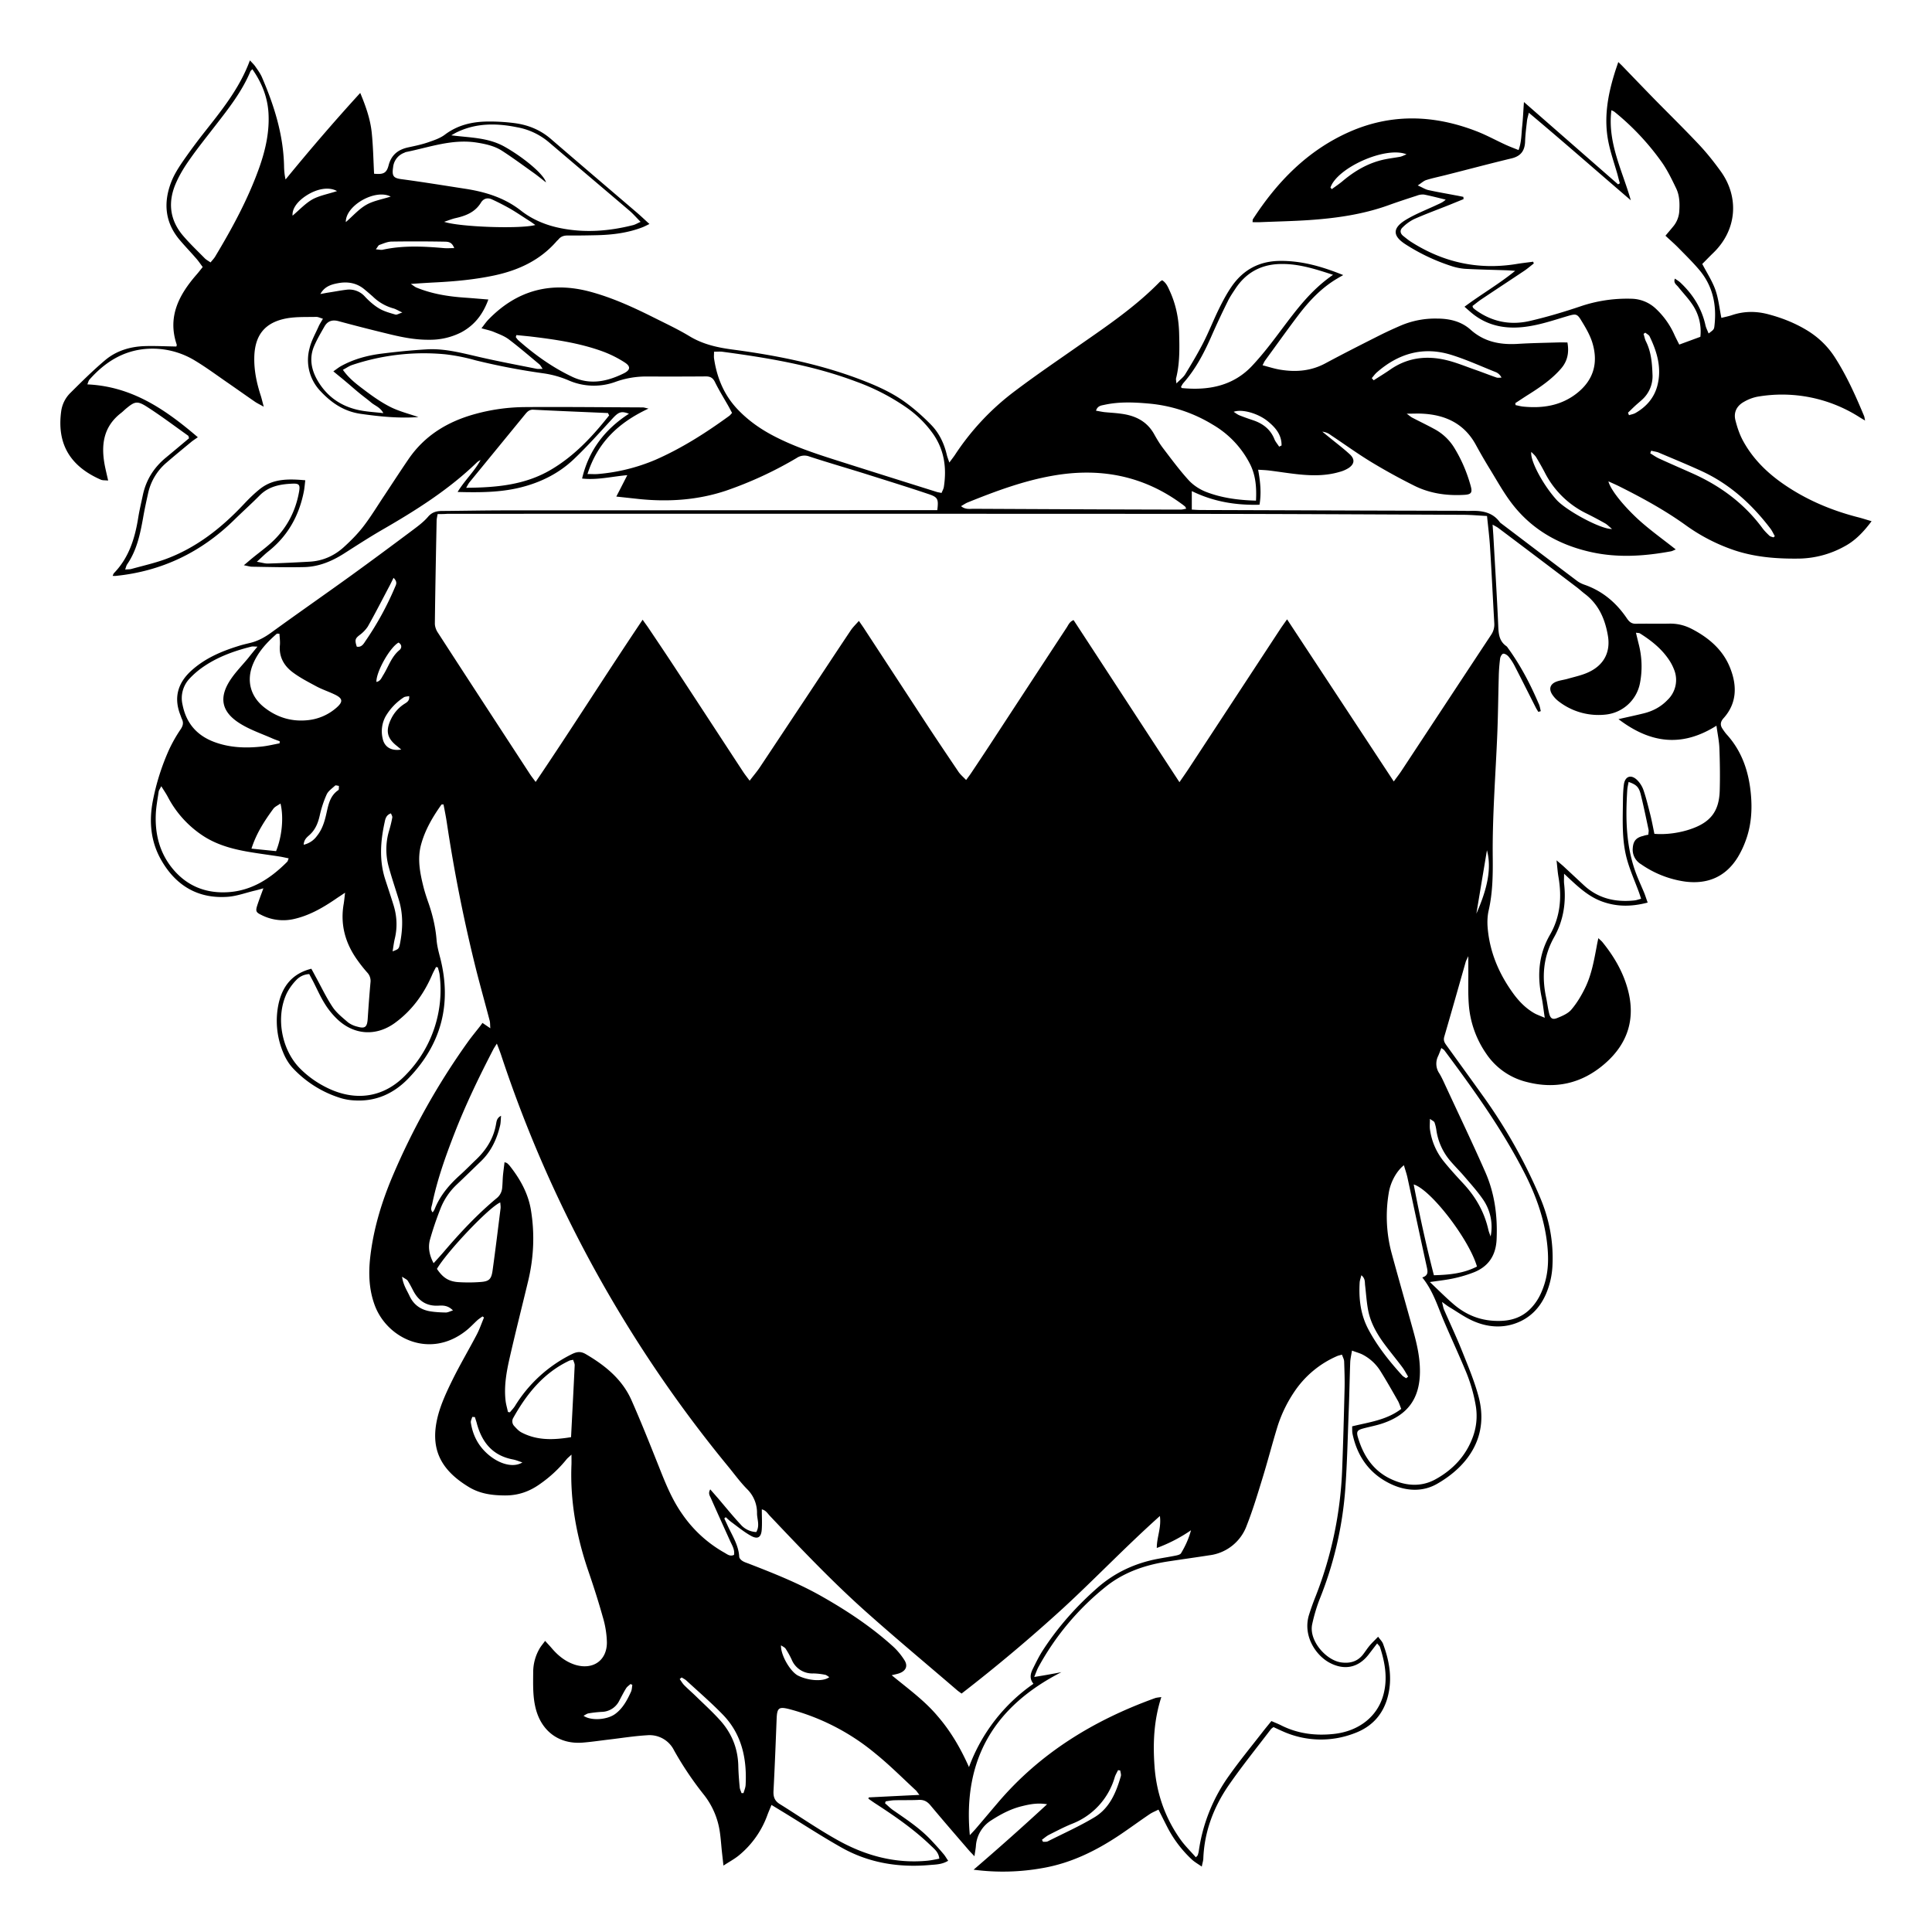 <svg xmlns="http://www.w3.org/2000/svg" width="48" height="48" viewBox="0 0 48 48" fill="currentColor"><path d="M40.953 20.736c.002 -.052 .012 -.087 .006 -.118c-.063 -.296 -.124 -.594 -.197 -.888c-.046 -.18 -.113 -.239 -.3 -.303c-.012 .069 -.029 .135 -.033 .2c-.046 .72 -.033 1.434 .237 2.122c.058 .147 .125 .292 .186 .439c.027 .068 .048 .138 .084 .236c-.404 .107 -.775 .107 -1.146 -.031c-.36 -.135 -.626 -.402 -.931 -.686c0 .118 -.007 .19 .002 .261c.052 .466 -.021 .913 -.252 1.321c-.268 .48 -.307 .98 -.194 1.504c.027 .128 .041 .259 .073 .385c.03 .122 .082 .162 .197 .116c.125 -.05 .268 -.11 .352 -.207c.138 -.162 .25 -.348 .343 -.539c.16 -.325 .222 -.68 .289 -1.033c.01 -.06 .023 -.12 .042 -.207c.046 .046 .082 .073 .107 .106c.272 .337 .49 .704 .611 1.122c.218 .746 .027 1.383 -.557 1.89c-.57 .496 -1.233 .647 -1.97 .448a1.695 1.695 0 0 1 -.98 -.7a2.464 2.464 0 0 1 -.43 -1.218c-.023 -.302 -.008 -.604 -.012 -.909v-.292c-.034 .075 -.057 .11 -.067 .15c-.176 .617 -.35 1.234 -.53 1.85c-.03 .1 .012 .158 .06 .224c.308 .427 .618 .854 .924 1.282a13.059 13.059 0 0 1 1.39 2.475c.235 .549 .344 1.12 .313 1.717a2.03 2.03 0 0 1 -.155 .683c-.155 .365 -.417 .628 -.79 .752c-.333 .112 -.68 .078 -1 -.058c-.217 -.091 -.411 -.232 -.614 -.354c-.053 -.031 -.101 -.07 -.185 -.13c.023 .088 .03 .14 .048 .186c.151 .347 .315 .693 .455 1.045c.146 .365 .3 .73 .402 1.108c.266 .967 -.218 1.717 -1.026 2.18c-.358 .206 -.765 .183 -1.133 .013c-.532 -.246 -.848 -.679 -.968 -1.25c-.012 -.058 -.008 -.12 -.01 -.191c.423 -.104 .856 -.155 1.219 -.433c-.032 -.079 -.05 -.145 -.084 -.203c-.14 -.246 -.28 -.493 -.43 -.733a1.14 1.14 0 0 0 -.435 -.408c-.075 -.041 -.163 -.062 -.274 -.105c-.02 .118 -.04 .203 -.044 .287c-.015 .406 -.021 .814 -.038 1.222c-.025 .648 -.038 1.297 -.086 1.945a9.118 9.118 0 0 1 -.624 2.692c-.084 .211 -.149 .43 -.197 .652c-.088 .41 .35 .903 .727 .95c.216 .028 .402 -.024 .538 -.2c.059 -.077 .111 -.16 .174 -.232c.057 -.066 .12 -.124 .199 -.207c.054 .074 .1 .118 .121 .172c.157 .42 .235 .853 .124 1.298c-.113 .458 -.4 .772 -.842 .932a2.31 2.31 0 0 1 -1.755 -.044c-.081 -.035 -.163 -.074 -.247 -.113c-.03 .022 -.054 .037 -.069 .058c-.348 .457 -.71 .905 -1.037 1.377c-.38 .548 -.613 1.16 -.638 1.834c-.002 .054 -.021 .106 -.038 .197c-.098 -.068 -.18 -.114 -.247 -.176a2.94 2.94 0 0 1 -.612 -.81c-.069 -.134 -.136 -.27 -.217 -.43c-.08 .041 -.155 .07 -.22 .114c-.241 .163 -.478 .337 -.719 .5c-.588 .396 -1.212 .709 -1.92 .835a5.57 5.57 0 0 1 -1.734 .044a66.742 66.742 0 0 0 1.826 -1.626c-.245 -.04 -.442 .002 -.634 .05c-.275 .068 -.52 .199 -.754 .35a.815 .815 0 0 0 -.381 .636c-.006 .074 -.021 .147 -.036 .256c-.071 -.076 -.12 -.124 -.163 -.176c-.312 -.362 -.626 -.724 -.932 -1.091c-.078 -.093 -.161 -.139 -.285 -.133c-.2 .01 -.404 .003 -.607 .009c-.073 .002 -.145 .016 -.218 .027l-.017 .047c.07 .06 .134 .127 .21 .178c.326 .226 .657 .444 .932 .736c.104 .111 .207 .223 .305 .34c.044 .049 .076 .109 .122 .175c-.155 .095 -.312 .093 -.46 .106c-.77 .068 -1.509 -.052 -2.183 -.43c-.48 -.27 -.94 -.57 -1.407 -.856l-.34 -.207c-.037 .095 -.07 .167 -.098 .242a2.31 2.31 0 0 1 -.708 1.009c-.109 .09 -.238 .159 -.387 .256l-.036 -.323c-.019 -.172 -.029 -.344 -.054 -.513a1.934 1.934 0 0 0 -.396 -.924a8.203 8.203 0 0 1 -.741 -1.102a.678 .678 0 0 0 -.67 -.376c-.312 .018 -.622 .068 -.934 .105c-.229 .027 -.457 .062 -.685 .079c-.557 .037 -.984 -.27 -1.137 -.806c-.088 -.31 -.076 -.627 -.074 -.946a1.17 1.17 0 0 1 .162 -.592c.033 -.056 .077 -.106 .134 -.185c.069 .077 .12 .129 .167 .185c.155 .182 .337 .329 .57 .406c.444 .142 .802 -.098 .798 -.558a2.384 2.384 0 0 0 -.103 -.63c-.107 -.384 -.23 -.765 -.36 -1.144c-.293 -.858 -.454 -1.736 -.417 -2.643c.002 -.068 0 -.134 0 -.244c-.06 .058 -.096 .085 -.123 .118a3.184 3.184 0 0 1 -.654 .609c-.261 .188 -.544 .29 -.875 .288c-.314 -.002 -.607 -.038 -.884 -.201c-.756 -.452 -.986 -1.005 -.777 -1.796c.08 -.296 .214 -.584 .35 -.861c.188 -.383 .408 -.754 .607 -1.133c.072 -.136 .122 -.286 .183 -.43c-.013 -.009 -.026 -.02 -.038 -.027c-.04 .03 -.084 .058 -.122 .09c-.098 .09 -.186 .187 -.29 .268c-.9 .708 -1.959 .188 -2.264 -.634c-.143 -.385 -.158 -.783 -.114 -1.184c.078 -.698 .279 -1.365 .551 -2.011a17.478 17.478 0 0 1 1.86 -3.326c.104 -.147 .22 -.286 .33 -.427l.049 -.068l.195 .133c-.007 -.085 -.003 -.137 -.015 -.185c-.107 -.408 -.22 -.811 -.325 -1.22a38.79 38.79 0 0 1 -.739 -3.692c-.023 -.155 -.054 -.31 -.084 -.464c-.027 .002 -.048 -.002 -.052 .005c-.218 .306 -.406 .627 -.505 .99c-.098 .358 -.027 .712 .061 1.062c.034 .132 .078 .265 .124 .395c.102 .294 .173 .595 .199 .907c.012 .158 .054 .313 .094 .466c.287 1.137 .023 2.135 -.79 2.978c-.354 .369 -.795 .58 -1.327 .551a1.417 1.417 0 0 1 -.35 -.056a2.735 2.735 0 0 1 -1.206 -.756c-.1 -.11 -.18 -.248 -.235 -.387a2.03 2.03 0 0 1 -.107 -1.22c.099 -.424 .34 -.735 .81 -.853c.045 .08 .085 .157 .126 .232c.132 .242 .252 .495 .405 .723c.098 .145 .245 .26 .38 .377a.62 .62 0 0 0 .225 .105c.195 .058 .249 .015 .264 -.184c.02 -.302 .042 -.605 .069 -.907a.303 .303 0 0 0 -.076 -.247a3.714 3.714 0 0 1 -.245 -.308c-.305 -.423 -.435 -.89 -.343 -1.408c.012 -.075 .019 -.15 .033 -.272c-.102 .069 -.173 .114 -.245 .164c-.324 .22 -.66 .412 -1.05 .495a1.19 1.19 0 0 1 -.792 -.11c-.126 -.06 -.139 -.095 -.095 -.232c.042 -.13 .092 -.259 .153 -.426c-.09 .025 -.144 .041 -.199 .054c-.23 .053 -.456 .14 -.689 .157c-.735 .052 -1.28 -.276 -1.641 -.897c-.27 -.462 -.317 -.967 -.218 -1.485a5.78 5.78 0 0 1 .406 -1.28a3.64 3.64 0 0 1 .287 -.503c.054 -.082 .075 -.157 .031 -.248c-.014 -.031 -.025 -.064 -.037 -.097c-.176 -.441 -.065 -.812 .282 -1.12c.335 -.299 .735 -.47 1.158 -.601c.092 -.03 .189 -.052 .283 -.075c.201 -.047 .373 -.143 .538 -.263c.658 -.478 1.326 -.942 1.985 -1.418c.507 -.367 1.01 -.74 1.51 -1.114c.139 -.104 .283 -.21 .394 -.34c.098 -.116 .212 -.145 .348 -.145c.53 -.004 1.061 -.015 1.591 -.015l10.45 -.006h.264c.033 -.273 .016 -.32 -.212 -.397c-.528 -.178 -1.06 -.342 -1.591 -.51c-.459 -.143 -.922 -.277 -1.378 -.426a.341 .341 0 0 0 -.312 .037a9.52 9.52 0 0 1 -1.76 .814c-.69 .23 -1.405 .28 -2.13 .209l-.592 -.064c.099 -.19 .178 -.346 .273 -.532c-.392 .035 -.746 .126 -1.123 .084c.165 -.702 .565 -1.223 1.164 -1.61c-.194 -.073 -.257 -.044 -.41 .121c-.314 .342 -.624 .69 -.96 1.009c-.372 .354 -.828 .58 -1.333 .704c-.499 .122 -1.003 .124 -1.554 .11c.182 -.298 .421 -.514 .572 -.797c-.03 .02 -.065 .035 -.09 .06c-.704 .683 -1.527 1.2 -2.373 1.687c-.318 .185 -.628 .386 -.938 .584c-.3 .19 -.622 .323 -.978 .332c-.431 .01 -.865 -.002 -1.296 -.009c-.055 0 -.107 -.018 -.208 -.037c.09 -.074 .149 -.126 .21 -.176c.182 -.149 .377 -.288 .542 -.451c.335 -.332 .538 -.736 .62 -1.197c.03 -.17 .006 -.21 -.16 -.203c-.303 .012 -.594 .064 -.822 .296c-.205 .207 -.423 .402 -.63 .605c-.817 .801 -1.793 1.275 -2.943 1.391c-.019 .002 -.04 0 -.077 0c.014 -.03 .02 -.058 .038 -.074c.374 -.388 .519 -.872 .6 -1.384c.03 -.184 .074 -.364 .112 -.546c.08 -.381 .276 -.69 .575 -.936c.193 -.16 .384 -.32 .574 -.48c-.01 -.028 -.01 -.055 -.025 -.065c-.34 -.242 -.672 -.493 -1.022 -.717c-.243 -.155 -.304 -.132 -.521 .048c-.042 .035 -.082 .077 -.126 .11c-.442 .344 -.496 .803 -.398 1.309c.023 .113 .05 .225 .082 .366c-.078 -.008 -.134 -.002 -.178 -.02c-.827 -.36 -1.09 -.955 -.989 -1.699a.79 .79 0 0 1 .227 -.457c.28 -.278 .56 -.557 .862 -.812c.279 -.236 .622 -.34 .987 -.352c.255 -.008 .513 .006 .785 .01c0 -.004 .015 -.03 .008 -.052c-.232 -.691 .059 -1.236 .499 -1.74c.048 -.055 .094 -.115 .148 -.183c-.06 -.081 -.11 -.156 -.17 -.222c-.131 -.151 -.271 -.296 -.401 -.45c-.367 -.434 -.409 -.923 -.212 -1.436c.063 -.166 .16 -.324 .26 -.473c.16 -.234 .329 -.464 .502 -.687c.453 -.578 .928 -1.143 1.194 -1.866c.055 .06 .1 .101 .134 .151c.059 .085 .122 .17 .164 .265c.303 .702 .531 1.423 .55 2.195c.002 .114 .01 .228 .038 .348c.595 -.727 1.2 -1.433 1.855 -2.15c.145 .347 .254 .665 .287 1c.034 .336 .04 .674 .057 1.007c.232 .023 .312 -.014 .362 -.213c.07 -.26 .24 -.39 .494 -.443c.164 -.035 .329 -.07 .486 -.124c.145 -.05 .297 -.1 .415 -.189c.31 -.234 .661 -.32 1.038 -.327c.237 -.004 .476 .01 .71 .041c.33 .046 .629 .168 .886 .39c.72 .621 1.445 1.238 2.168 1.857c.088 .077 .173 .158 .282 .257c-.081 .04 -.127 .064 -.176 .083c-.356 .137 -.728 .184 -1.107 .195c-.252 .006 -.503 .01 -.754 .008c-.09 0 -.164 .025 -.22 .093c-.013 .017 -.03 .029 -.044 .044c-.413 .478 -.953 .728 -1.562 .857c-.474 .1 -.951 .145 -1.433 .17c-.195 .01 -.387 .022 -.632 .039c.073 .048 .105 .077 .142 .091c.386 .158 .79 .222 1.202 .25c.187 .013 .373 .03 .582 .046c-.132 .365 -.34 .634 -.666 .812a1.703 1.703 0 0 1 -.806 .188c-.373 .005 -.735 -.076 -1.093 -.165a44.84 44.84 0 0 1 -1.154 -.296c-.159 -.044 -.276 -.004 -.354 .134c-.092 .162 -.188 .323 -.26 .495c-.119 .288 -.066 .572 .084 .835c.252 .437 .637 .685 1.135 .764c.158 .025 .317 .035 .505 .056c-.077 -.147 -.21 -.184 -.304 -.265c-.1 -.085 -.209 -.162 -.31 -.247c-.102 -.083 -.2 -.172 -.301 -.256c-.1 -.085 -.201 -.166 -.327 -.27c.078 -.054 .134 -.1 .197 -.134c.31 -.17 .647 -.261 .993 -.305c.373 -.047 .747 -.085 1.124 -.107c.438 -.027 .857 .085 1.28 .182c.481 .112 .967 .203 1.453 .3c.04 .008 .082 .002 .153 .002c-.036 -.05 -.054 -.09 -.086 -.116c-.251 -.209 -.498 -.422 -.758 -.619c-.107 -.08 -.243 -.13 -.368 -.182c-.088 -.037 -.185 -.056 -.308 -.091c.067 -.085 .115 -.158 .176 -.22c.703 -.723 1.543 -.95 2.52 -.69c.55 .148 1.063 .382 1.567 .634c.306 .154 .616 .298 .907 .474c.33 .2 .689 .28 1.066 .33c1.08 .143 2.146 .354 3.168 .741c.398 .151 .79 .323 1.133 .574c.229 .167 .442 .358 .639 .56c.201 .208 .322 .467 .387 .749c.013 .051 .034 .103 .061 .184c.055 -.075 .096 -.127 .134 -.182a6.283 6.283 0 0 1 1.504 -1.601c.527 -.398 1.074 -.768 1.614 -1.147c.691 -.48 1.387 -.955 1.977 -1.56c.015 -.014 .034 -.023 .057 -.04c.1 .06 .144 .164 .188 .262c.153 .331 .224 .681 .235 1.044c.01 .378 .019 .76 -.076 1.132c-.006 .025 .002 .052 .009 .127c.09 -.094 .17 -.15 .217 -.226c.158 -.259 .315 -.522 .453 -.791c.138 -.271 .249 -.555 .383 -.829c.094 -.192 .195 -.383 .316 -.559c.291 -.422 .693 -.64 1.219 -.64c.528 -.002 1.018 .135 1.556 .352c-.07 .04 -.103 .058 -.138 .08c-.404 .235 -.716 .57 -.993 .937c-.276 .365 -.54 .737 -.81 1.106c-.02 .027 -.032 .058 -.063 .118c.161 .042 .306 .09 .452 .112c.388 .062 .762 .029 1.116 -.164c.436 -.234 .876 -.457 1.318 -.68c.186 -.094 .377 -.181 .57 -.264a2.18 2.18 0 0 1 .877 -.164c.314 0 .605 .07 .835 .276c.344 .308 .744 .38 1.185 .352c.327 -.02 .656 -.025 .985 -.035c.075 -.002 .15 0 .236 0c.046 .252 .002 .464 -.157 .648c-.224 .26 -.504 .453 -.793 .636c-.116 .072 -.229 .149 -.344 .223l.006 .05c.063 .012 .126 .031 .191 .037c.471 .046 .917 -.018 1.307 -.312c.435 -.33 .563 -.762 .412 -1.268c-.06 -.2 -.174 -.391 -.285 -.571c-.096 -.158 -.136 -.154 -.312 -.104c-.307 .09 -.613 .195 -.927 .25c-.517 .094 -1.018 .042 -1.447 -.297c-.063 -.05 -.124 -.106 -.208 -.179c.421 -.314 .859 -.565 1.259 -.892c-.065 -.004 -.13 -.01 -.195 -.013c-.347 -.012 -.697 -.018 -1.045 -.037a1.44 1.44 0 0 1 -.347 -.07a4.862 4.862 0 0 1 -1.131 -.535c-.329 -.209 -.337 -.403 -.006 -.608c.24 -.147 .51 -.25 .768 -.371c.078 -.037 .16 -.066 .23 -.135c-.178 -.043 -.356 -.09 -.536 -.126a.39 .39 0 0 0 -.18 .027c-.239 .077 -.477 .155 -.712 .24c-.636 .228 -1.298 .321 -1.968 .367c-.404 .027 -.809 .035 -1.213 .052c-.06 .002 -.123 0 -.19 0c.004 -.036 0 -.058 .01 -.075c.603 -.93 1.355 -1.704 2.387 -2.164c1.058 -.47 2.128 -.429 3.194 -.01c.239 .095 .465 .22 .7 .327c.098 .045 .2 .083 .318 .13c.077 -.207 .069 -.402 .09 -.59c.02 -.184 .027 -.37 .044 -.603l2.338 2.045c.015 -.008 .03 -.016 .044 -.027c-.021 -.074 -.04 -.149 -.06 -.225c-.076 -.265 -.168 -.526 -.223 -.798c-.117 -.575 -.023 -1.139 .147 -1.691c.027 -.092 .06 -.183 .098 -.297c.046 .044 .078 .073 .107 .104c.26 .27 .52 .54 .781 .808c.373 .38 .756 .755 1.123 1.145c.194 .207 .37 .43 .536 .66c.456 .634 .41 1.454 -.195 2.032c-.094 .091 -.184 .186 -.266 .267c.117 .224 .247 .422 .325 .64c.077 .215 .1 .451 .15 .7c.099 -.025 .187 -.042 .268 -.07c.294 -.098 .589 -.1 .886 -.023c.333 .087 .65 .21 .945 .385c.299 .176 .544 .41 .728 .7c.291 .455 .511 .948 .719 1.447c.01 .023 .01 .052 .025 .112c-.076 -.045 -.126 -.074 -.174 -.106a3.576 3.576 0 0 0 -2.507 -.486a1.08 1.08 0 0 0 -.328 .126c-.178 .098 -.262 .259 -.214 .454c.046 .184 .109 .372 .203 .538c.228 .41 .555 .741 .94 1.015c.58 .412 1.223 .687 1.912 .863c.099 .025 .197 .058 .329 .096c-.201 .269 -.41 .488 -.683 .631a2.409 2.409 0 0 1 -1.118 .298c-.549 .007 -1.085 -.033 -1.608 -.207a4.557 4.557 0 0 1 -1.219 -.63c-.517 -.37 -1.07 -.672 -1.638 -.956c-.085 -.043 -.173 -.08 -.272 -.126c.04 .176 .314 .55 .737 .942c.29 .265 .612 .493 .936 .75c-.052 .02 -.085 .041 -.123 .047c-.664 .122 -1.33 .166 -1.996 .015c-.781 -.176 -1.445 -.551 -1.937 -1.183c-.211 -.271 -.379 -.577 -.56 -.872c-.123 -.2 -.24 -.403 -.353 -.61c-.285 -.52 -.748 -.74 -1.321 -.77c-.118 -.007 -.237 0 -.396 0c.067 .047 .098 .076 .136 .097c.19 .099 .385 .192 .574 .296a1.3 1.3 0 0 1 .486 .476c.173 .286 .301 .59 .391 .911c.055 .19 .019 .23 -.186 .238c-.419 .021 -.825 -.039 -1.2 -.223a15.08 15.08 0 0 1 -1.079 -.593c-.343 -.209 -.672 -.447 -1.007 -.67a.412 .412 0 0 0 -.21 -.085l.183 .149c.167 .136 .34 .267 .498 .412c.132 .122 .12 .242 -.027 .341a.798 .798 0 0 1 -.228 .098c-.327 .097 -.662 .095 -.997 .062c-.25 -.025 -.498 -.066 -.748 -.097c-.081 -.01 -.163 -.013 -.276 -.02c.054 .297 .084 .575 .034 .87c-.583 .015 -1.136 -.072 -1.682 -.339v.46c.08 .004 .155 .01 .228 .01l3.058 .01c1.151 .005 2.303 .007 3.455 .01c.048 0 .098 .005 .146 .003c.3 -.013 .583 .019 .773 .29c.637 .482 1.273 .967 1.91 1.447c.054 .042 .12 .073 .184 .096c.453 .157 .796 .451 1.058 .84c.063 .091 .121 .135 .234 .13c.273 -.005 .545 .003 .817 -.003c.201 -.004 .385 .041 .563 .134c.428 .222 .78 .528 .953 .978c.168 .43 .168 .867 -.17 1.24c-.077 .087 -.087 .168 -.024 .261c.035 .052 .07 .104 .113 .15c.377 .42 .542 .927 .592 1.474c.036 .387 .01 .774 -.125 1.143a2.32 2.32 0 0 1 -.204 .43c-.299 .48 -.745 .67 -1.302 .599a2.531 2.531 0 0 1 -1.1 -.433a.419 .419 0 0 1 -.203 -.404c.013 -.174 .088 -.259 .262 -.298c.038 -.014 .071 -.02 .124 -.03zm-30.08 -7.964c-.013 .072 -.023 .113 -.025 .153c-.017 .855 -.034 1.71 -.044 2.566c0 .076 .031 .163 .075 .227c.76 1.175 1.525 2.345 2.289 3.517c.038 .058 .08 .11 .14 .192c.907 -1.34 1.757 -2.69 2.658 -4.03c.062 .09 .109 .15 .15 .212c.208 .31 .417 .62 .622 .932c.578 .88 1.152 1.76 1.73 2.642c.044 .066 .092 .126 .157 .213c.1 -.132 .187 -.232 .258 -.34c.368 -.552 .735 -1.107 1.103 -1.66c.384 -.578 .763 -1.156 1.148 -1.731c.054 -.081 .128 -.152 .205 -.239c.063 .092 .107 .152 .147 .216l1.545 2.363c.258 .393 .522 .784 .785 1.174c.049 .07 .116 .126 .187 .2c.059 -.08 .1 -.134 .138 -.192c.207 -.31 .415 -.623 .618 -.936c.58 -.886 1.16 -1.773 1.742 -2.659c.042 -.064 .071 -.147 .172 -.186c.873 1.335 1.74 2.667 2.63 4.027c.088 -.128 .155 -.223 .218 -.318l2.278 -3.473c.05 -.077 .105 -.151 .178 -.255l2.651 4.028c.078 -.108 .137 -.182 .189 -.261c.743 -1.127 1.485 -2.255 2.23 -3.382a.457 .457 0 0 0 .078 -.292c-.036 -.627 -.065 -1.255 -.105 -1.88c-.015 -.253 -.048 -.505 -.075 -.78c-.202 -.011 -.388 -.028 -.574 -.03c-2.352 -.01 -4.704 -.023 -7.057 -.023c-6.065 -.004 -12.132 -.002 -18.196 -.002c-.076 .007 -.151 .007 -.245 .007zm23.343 28.057l-.218 .284c-.255 .323 -.599 .392 -.965 .197c-.342 -.182 -.668 -.667 -.513 -1.183a6.23 6.23 0 0 1 .167 -.468a9.626 9.626 0 0 0 .66 -3.187c.025 -.648 .042 -1.296 .058 -1.944c.007 -.234 -.002 -.468 -.01 -.702c-.002 -.056 -.034 -.11 -.054 -.17c-.06 .017 -.093 .023 -.124 .037a2.45 2.45 0 0 0 -1.034 .847a3.355 3.355 0 0 0 -.44 .889c-.134 .435 -.247 .876 -.381 1.31c-.12 .39 -.237 .78 -.386 1.158a1.136 1.136 0 0 1 -.932 .744c-.351 .055 -.703 .103 -1.053 .157c-.56 .089 -1.083 .271 -1.527 .63a6.618 6.618 0 0 0 -1.669 1.998c-.033 .062 -.056 .132 -.1 .238c.155 -.025 .262 -.043 .368 -.062c.103 -.019 .206 -.037 .308 -.058c-1.656 .847 -2.452 2.151 -2.276 4.05c.073 -.078 .12 -.126 .161 -.176c.18 -.21 .358 -.422 .538 -.633c1.048 -1.232 2.381 -2.046 3.896 -2.593c.046 -.017 .096 -.019 .163 -.029c-.187 .578 -.21 1.143 -.17 1.709c.046 .666 .256 1.283 .647 1.832c.111 .156 .25 .29 .381 .44c.03 -.032 .042 -.042 .047 -.053c.01 -.033 .02 -.066 .025 -.099a4.23 4.23 0 0 1 .758 -1.884c.26 -.367 .546 -.715 .823 -1.071c.07 -.091 .146 -.182 .224 -.278c.09 .04 .167 .069 .24 .106c.411 .207 .847 .263 1.303 .215c.633 -.066 1.106 -.44 1.246 -1c.1 -.395 .032 -.78 -.092 -1.16c-.008 -.024 -.031 -.04 -.07 -.09zm-31.106 -26.679c.065 -.007 .113 -.002 .157 -.015c.28 -.078 .57 -.143 .842 -.242c.768 -.282 1.392 -.775 1.945 -1.363c.128 -.136 .262 -.269 .409 -.385c.33 -.26 .716 -.248 1.122 -.213c-.013 .105 -.019 .188 -.034 .269c-.117 .605 -.397 1.114 -.89 1.503c-.085 .067 -.16 .145 -.28 .253c.126 .02 .205 .048 .283 .044c.34 -.01 .682 -.027 1.024 -.046c.326 -.017 .611 -.143 .85 -.358c.178 -.162 .352 -.336 .498 -.528c.189 -.247 .35 -.516 .524 -.775c.194 -.294 .387 -.59 .586 -.882c.406 -.596 .984 -.944 1.673 -1.13a4.768 4.768 0 0 1 1.221 -.168c.976 -.007 1.954 .004 2.93 .008c.033 0 .067 .014 .142 .029c-.739 .346 -1.263 .834 -1.516 1.626c.111 0 .184 .006 .258 0a4.626 4.626 0 0 0 1.434 -.355c.654 -.287 1.25 -.668 1.826 -1.087c.027 -.018 .046 -.047 .074 -.076c-.03 -.054 -.055 -.104 -.08 -.15c-.115 -.205 -.24 -.403 -.344 -.615c-.054 -.113 -.125 -.145 -.242 -.142c-.488 .004 -.978 .004 -1.466 .002a2.24 2.24 0 0 0 -.756 .13a1.567 1.567 0 0 1 -1.181 -.037a2.458 2.458 0 0 0 -.62 -.172a16.64 16.64 0 0 1 -1.684 -.323a4.783 4.783 0 0 0 -.756 -.15a5.601 5.601 0 0 0 -2.31 .266c-.073 .025 -.14 .072 -.23 .12c.163 .232 .369 .377 .565 .526c.2 .15 .407 .294 .629 .404c.215 .105 .454 .165 .682 .244c-.481 .035 -.953 -.012 -1.424 -.079c-.406 -.055 -.722 -.26 -.999 -.555a1.114 1.114 0 0 1 -.282 -1.072c.044 -.19 .148 -.369 .228 -.551c.027 -.06 .065 -.114 .105 -.186c-.072 -.021 -.118 -.046 -.164 -.046c-.243 .006 -.492 -.006 -.728 .035c-.547 .098 -.8 .414 -.813 .965c-.008 .33 .059 .644 .16 .955c.024 .074 .041 .153 .075 .277c-.105 -.06 -.166 -.087 -.222 -.126c-.241 -.166 -.478 -.335 -.719 -.501c-.251 -.174 -.498 -.356 -.76 -.514a2.03 2.03 0 0 0 -1.219 -.296c-.584 .046 -1.036 .34 -1.411 .764c-.023 .027 -.031 .067 -.052 .118c1.101 .05 1.928 .613 2.745 1.313c-.071 .05 -.124 .083 -.17 .122c-.203 .168 -.408 .336 -.607 .508a1.384 1.384 0 0 0 -.46 .77c-.045 .203 -.089 .404 -.124 .609c-.073 .402 -.155 .8 -.394 1.147c-.023 .033 -.03 .075 -.05 .13zm35.17 3.518l-.06 .019c-.023 -.038 -.048 -.075 -.067 -.114c-.176 -.346 -.348 -.692 -.526 -1.036a1.24 1.24 0 0 0 -.148 -.225c-.032 -.038 -.097 -.079 -.134 -.07c-.034 .008 -.072 .078 -.076 .126c-.019 .15 -.03 .302 -.033 .453c-.013 .468 -.017 .938 -.036 1.406c-.042 1.034 -.126 2.065 -.113 3.102c.004 .433 -.004 .868 -.103 1.297c-.031 .138 -.035 .29 -.023 .43c.053 .615 .29 1.16 .656 1.655c.138 .184 .3 .346 .502 .462c.07 .04 .147 .064 .26 .114c-.03 -.197 -.046 -.352 -.077 -.506c-.114 -.544 -.078 -1.066 .209 -1.561c.255 -.445 .295 -.928 .21 -1.425c-.022 -.124 -.03 -.25 -.049 -.42c.092 .079 .151 .126 .205 .178l.472 .439c.356 .331 .785 .429 1.258 .379c.053 -.006 .103 -.025 .166 -.041c-.023 -.069 -.038 -.119 -.057 -.17c-.098 -.265 -.214 -.526 -.291 -.798c-.138 -.49 -.107 -.998 -.103 -1.5c.002 -.125 .007 -.25 .023 -.372c.028 -.198 .17 -.256 .319 -.12a.661 .661 0 0 1 .167 .257c.067 .195 .115 .398 .166 .596c.042 .166 .073 .334 .106 .493c.281 .025 .622 -.02 .903 -.118c.49 -.167 .704 -.44 .72 -.95c.01 -.352 .005 -.704 -.008 -1.056c-.006 -.176 -.044 -.35 -.073 -.562c-.863 .545 -1.648 .435 -2.434 -.163c.235 -.054 .43 -.095 .624 -.143c.229 -.056 .43 -.162 .593 -.333a.685 .685 0 0 0 .16 -.765a1.195 1.195 0 0 0 -.137 -.254c-.184 -.267 -.435 -.464 -.708 -.636c-.019 -.012 -.048 -.008 -.098 -.017c.025 .108 .046 .193 .067 .278c.084 .325 .096 .654 .031 .984a.97 .97 0 0 1 -.829 .77a1.618 1.618 0 0 1 -1.181 -.319a.699 .699 0 0 1 -.17 -.18c-.088 -.137 -.05 -.255 .1 -.315c.09 -.035 .19 -.045 .284 -.072c.173 -.05 .353 -.087 .515 -.162c.385 -.176 .557 -.501 .485 -.913c-.069 -.404 -.224 -.768 -.565 -1.03c-.071 -.053 -.138 -.117 -.21 -.171c-.646 -.491 -1.296 -.982 -1.945 -1.47c-.035 -.027 -.077 -.046 -.144 -.085l.019 .273c.041 .743 .088 1.487 .121 2.23c.008 .199 .017 .385 .199 .514c.027 .018 .044 .054 .065 .08c.3 .419 .536 .872 .737 1.342c.034 .065 .04 .133 .057 .195zm-.188 -11.166c.004 .015 .01 .03 .015 .044c-.076 .058 -.149 .122 -.228 .176c-.359 .24 -.719 .476 -1.077 .716c-.077 .052 -.15 .114 -.218 .164c.009 .03 .009 .039 .013 .043c.015 .015 .03 .03 .046 .042c.41 .306 .873 .401 1.365 .287c.421 -.097 .836 -.221 1.244 -.358a3.59 3.59 0 0 1 1.273 -.194a.906 .906 0 0 1 .606 .24a2 2 0 0 1 .477 .673c.034 .072 .071 .143 .113 .226l.524 -.193a1.19 1.19 0 0 0 -.212 -.822c-.1 -.147 -.228 -.278 -.339 -.419c-.042 -.053 -.124 -.095 -.082 -.205c.055 .038 .103 .065 .14 .102c.31 .292 .528 .64 .62 1.058c.015 .068 .05 .13 .078 .203c.134 -.1 .136 -.1 .147 -.21c.054 -.5 -.042 -.964 -.371 -1.36c-.168 -.2 -.358 -.385 -.542 -.573c-.097 -.098 -.202 -.187 -.306 -.286c.067 -.08 .125 -.147 .182 -.217a.657 .657 0 0 0 .16 -.375c.014 -.201 .012 -.404 -.078 -.588c-.105 -.218 -.21 -.437 -.348 -.636a6.294 6.294 0 0 0 -1.177 -1.257c-.023 -.019 -.052 -.03 -.082 -.044c-.102 .81 .275 1.504 .482 2.237c-.84 -.72 -1.667 -1.448 -2.534 -2.175c-.02 .087 -.037 .14 -.044 .191c-.019 .172 -.042 .344 -.048 .516c-.006 .225 -.096 .368 -.333 .426c-.542 .13 -1.08 .274 -1.619 .41c-.17 .044 -.339 .077 -.504 .129c-.065 .02 -.118 .074 -.212 .134c.12 .052 .19 .1 .268 .116c.218 .048 .438 .085 .656 .127c.069 .012 .138 .026 .21 .041l.005 .056l-.356 .145c-.29 .116 -.584 .223 -.87 .35a1.09 1.09 0 0 0 -.286 .205c-.073 .066 -.069 .147 .01 .213c.066 .052 .13 .106 .2 .15c.796 .507 1.658 .7 2.597 .552c.146 -.025 .29 -.04 .435 -.06zm-19.302 31.561c.092 -.162 .02 -.313 .018 -.46a.823 .823 0 0 0 -.236 -.596c-.176 -.176 -.323 -.38 -.482 -.574a31.941 31.941 0 0 1 -4.113 -6.44a31.574 31.574 0 0 1 -1.533 -3.8a6.402 6.402 0 0 0 -.1 -.265l-.078 .124c-.36 .694 -.7 1.396 -.982 2.125c-.22 .567 -.423 1.139 -.546 1.735c-.013 .066 -.055 .137 .012 .21c.019 -.03 .036 -.053 .046 -.075c.132 -.336 .358 -.605 .624 -.845c.145 -.13 .28 -.27 .421 -.404c.25 -.242 .425 -.526 .484 -.874c.013 -.068 .019 -.15 .124 -.203c-.009 .095 -.007 .172 -.024 .242c-.08 .336 -.22 .64 -.473 .885c-.199 .192 -.398 .387 -.599 .577a1.638 1.638 0 0 0 -.414 .615a7.98 7.98 0 0 0 -.258 .764c-.048 .185 -.017 .377 .092 .58c.1 -.111 .185 -.203 .264 -.296c.402 -.47 .823 -.92 1.3 -1.317a.365 .365 0 0 0 .14 -.265c.01 -.095 .01 -.193 .018 -.29c.01 -.112 .027 -.223 .04 -.342c.04 .015 .054 .017 .064 .025a.65 .65 0 0 1 .059 .058c.258 .325 .459 .68 .53 1.09c.1 .592 .075 1.182 -.063 1.766c-.153 .638 -.314 1.271 -.46 1.911c-.08 .35 -.145 .704 -.105 1.067c.01 .097 .04 .192 .06 .29a.39 .39 0 0 1 .048 .008c.042 -.052 .09 -.1 .124 -.153a3.45 3.45 0 0 1 1.41 -1.29c.13 -.065 .225 -.075 .345 -.007c.484 .282 .91 .626 1.141 1.146c.24 .542 .459 1.095 .679 1.646c.163 .412 .326 .822 .584 1.187a3.14 3.14 0 0 0 1.051 .96c.067 .038 .136 .1 .235 .052c.02 -.128 -.044 -.23 -.092 -.333c-.162 -.358 -.325 -.717 -.484 -1.077c-.025 -.056 -.074 -.116 -.015 -.217l.195 .223c.184 .216 .362 .437 .555 .644a.542 .542 0 0 0 .394 .193zm4.602 -25.815c.023 -.056 .053 -.106 .059 -.158c.071 -.466 .01 -.907 -.264 -1.304a2.706 2.706 0 0 0 -.66 -.657a5.42 5.42 0 0 0 -1.256 -.648c-1.07 -.404 -2.19 -.59 -3.317 -.741c-.065 -.009 -.132 -.002 -.214 -.002c0 .072 -.006 .12 0 .165c.072 .489 .254 .928 .608 1.29c.27 .278 .582 .491 .927 .665c.467 .238 .962 .404 1.46 .563c.848 .27 1.698 .537 2.548 .804c.032 .008 .065 .012 .11 .023zm11.488 16.702c-.187 .147 -.335 .425 -.377 .69a3.51 3.51 0 0 0 .067 1.478c.178 .653 .364 1.303 .544 1.953c.092 .333 .168 .669 .164 1.019c-.007 .654 -.3 1.062 -.926 1.273c-.157 .054 -.322 .083 -.484 .127c-.146 .04 -.174 .076 -.13 .223c.128 .433 .359 .8 .773 1.011c.369 .186 .767 .238 1.146 .033c.44 -.24 .77 -.592 .94 -1.068c.084 -.236 .109 -.48 .073 -.733a3.943 3.943 0 0 0 -.28 -.951c-.168 -.402 -.352 -.797 -.522 -1.197c-.153 -.362 -.266 -.741 -.532 -1.07c.16 -.05 .136 -.152 .111 -.266c-.163 -.741 -.32 -1.482 -.481 -2.224c-.023 -.1 -.057 -.194 -.086 -.298zm-10.806 14.953a4.352 4.352 0 0 1 1.602 -2.07c-.11 -.134 -.071 -.26 -.012 -.378c.077 -.155 .152 -.31 .247 -.456c.379 -.584 .84 -1.1 1.365 -1.56c.43 -.374 .93 -.604 1.489 -.71c.15 -.028 .301 -.051 .452 -.082c.046 -.01 .107 -.025 .126 -.058c.107 -.178 .193 -.367 .247 -.57a3.825 3.825 0 0 1 -.85 .44c0 -.272 .117 -.502 .077 -.794c-.85 .76 -1.604 1.553 -2.41 2.295a40.16 40.16 0 0 1 -2.517 2.116c-.044 -.033 -.08 -.056 -.111 -.083c-.758 -.652 -1.527 -1.292 -2.272 -1.957c-.84 -.75 -1.613 -1.565 -2.386 -2.381c-.052 -.056 -.094 -.133 -.194 -.155c0 .178 .01 .343 -.002 .507c-.015 .188 -.099 .242 -.262 .153c-.174 -.095 -.331 -.226 -.492 -.344c-.05 -.037 -.094 -.08 -.14 -.122l-.036 .031l.102 .22c.114 .236 .254 .462 .269 .733c.002 .037 .043 .08 .08 .103c.051 .034 .114 .05 .17 .073c.619 .24 1.232 .484 1.808 .812c.63 .358 1.233 .758 1.77 1.246c.106 .098 .2 .214 .276 .334c.092 .145 .038 .265 -.124 .325c-.048 .018 -.1 .027 -.192 .05c.414 .34 .819 .633 1.139 1.014c.327 .377 .574 .802 .781 1.268zm-1.231 .691c-.05 -.062 -.067 -.093 -.092 -.116c-.331 -.306 -.65 -.627 -1 -.91a5.557 5.557 0 0 0 -2.133 -1.103c-.272 -.07 -.312 -.035 -.323 .247c-.023 .592 -.046 1.184 -.077 1.777c-.009 .145 .023 .25 .153 .331c.483 .3 .953 .627 1.45 .903c.688 .383 1.43 .584 2.229 .505c.094 -.01 .189 -.03 .287 -.05c-.017 -.165 -.128 -.244 -.22 -.333c-.412 -.396 -.88 -.72 -1.359 -1.031c-.063 -.04 -.121 -.083 -.182 -.125l.008 -.033c.404 -.02 .808 -.041 1.259 -.062zm-11.631 -41.232c.457 .06 .909 .051 1.321 .281c.446 .249 .976 .677 1.033 .889c-.113 -.087 -.203 -.162 -.298 -.23c-.266 -.189 -.527 -.383 -.802 -.56c-.182 -.115 -.393 -.163 -.611 -.198c-.616 -.1 -1.185 .116 -1.77 .234c-.012 .002 -.025 .01 -.037 .016a.426 .426 0 0 0 -.281 .359c-.033 .22 .006 .271 .203 .298c.526 .07 1.047 .155 1.57 .236c.51 .077 .99 .222 1.404 .547c.287 .225 .626 .364 .986 .435c.605 .122 1.208 .074 1.803 -.077c.055 -.015 .105 -.046 .182 -.08c-.104 -.106 -.182 -.195 -.27 -.272c-.67 -.572 -1.346 -1.141 -2.016 -1.713a1.683 1.683 0 0 0 -.786 -.366c-.496 -.1 -.984 -.108 -1.455 .107c-.063 .027 -.12 .063 -.176 .094zm24.313 28.49c.215 .203 .39 .38 .576 .54c.337 .293 .72 .44 1.185 .425c.408 -.012 .69 -.184 .9 -.505c.078 -.12 .136 -.257 .18 -.393c.114 -.348 .111 -.707 .067 -1.065c-.075 -.609 -.284 -1.178 -.563 -1.723c-.553 -1.08 -1.26 -2.064 -1.985 -3.036c-.015 -.02 -.04 -.03 -.075 -.058c-.03 .077 -.053 .141 -.08 .201a.425 .425 0 0 0 .03 .431c.068 .112 .119 .234 .175 .352c.325 .702 .66 1.4 .97 2.106c.23 .526 .303 1.085 .278 1.659c-.016 .39 -.19 .673 -.559 .822a3.251 3.251 0 0 1 -.498 .15c-.18 .04 -.365 .06 -.601 .094zm-27.842 -7.651a.47 .47 0 0 0 -.324 .15a1.37 1.37 0 0 0 -.23 .318c-.285 .588 -.14 1.402 .318 1.87c.197 .2 .423 .36 .674 .484c.72 .356 1.437 .247 1.983 -.342a3.012 3.012 0 0 0 .819 -2.456c-.006 -.064 -.03 -.128 -.044 -.19l-.046 -.01c-.031 .062 -.067 .124 -.094 .188c-.206 .48 -.503 .893 -.93 1.203c-.467 .338 -1.016 .3 -1.43 -.095a1.926 1.926 0 0 1 -.312 -.387c-.11 -.176 -.193 -.367 -.287 -.551l-.097 -.182zm-1.413 -22.481c-.025 .026 -.044 .039 -.05 .057c-.208 .497 -.539 .918 -.865 1.338c-.216 .28 -.438 .555 -.641 .845c-.128 .18 -.245 .37 -.335 .572c-.21 .466 -.174 .917 .165 1.319c.17 .2 .363 .383 .547 .57c.038 .037 .086 .061 .14 .099c.042 -.052 .08 -.091 .11 -.137c.428 -.712 .824 -1.44 1.103 -2.226c.155 -.44 .255 -.889 .226 -1.359c-.027 -.4 -.17 -.75 -.4 -1.078zm26.849 5.108c-.472 -.155 -.9 -.29 -1.362 -.267c-.456 .023 -.81 .23 -1.06 .607c-.068 .103 -.14 .207 -.194 .319a19.73 19.73 0 0 0 -.387 .824c-.189 .433 -.4 .849 -.717 1.207c-.025 .03 -.041 .067 -.058 .093c.012 .02 .017 .03 .02 .03c.67 .066 1.287 -.054 1.758 -.564c.264 -.283 .498 -.592 .73 -.903c.365 -.482 .719 -.967 1.27 -1.346zm-1.914 5.61c.016 -.32 -.005 -.61 -.137 -.886a2.38 2.38 0 0 0 -.938 -1.002a3.662 3.662 0 0 0 -1.593 -.524c-.367 -.033 -.74 -.048 -1.104 .033c-.075 .016 -.165 .023 -.203 .145c.077 .012 .142 .027 .207 .035c.138 .014 .279 .02 .417 .04c.348 .045 .639 .184 .819 .505c.067 .12 .138 .24 .222 .35c.205 .269 .406 .542 .634 .793c.113 .124 .268 .227 .425 .29c.39 .153 .805 .209 1.25 .221zm-16.07 -2.118a.502 .502 0 0 1 -.03 -.058c-.62 -.027 -1.24 -.052 -1.858 -.083c-.1 -.004 -.15 .054 -.203 .118l-1.382 1.688c-.027 .035 -.046 .076 -.08 .134c.757 -.006 1.47 -.07 2.116 -.455c.58 -.344 1.026 -.825 1.436 -1.344zm8.742 2.255c.105 .089 .214 .066 .312 .066c1.715 .008 3.43 .017 5.146 .02c.043 0 .087 -.014 .136 -.022c-.013 -.027 -.017 -.043 -.026 -.052a1.14 1.14 0 0 0 -.098 -.076c-.953 -.696 -2.02 -.895 -3.17 -.696c-.746 .128 -1.45 .391 -2.147 .673c-.05 .023 -.094 .054 -.153 .087zm-16.705 8.75c-.088 -.017 -.155 -.034 -.222 -.044c-.282 -.044 -.565 -.079 -.846 -.13c-.385 -.071 -.758 -.18 -1.089 -.405a2.59 2.59 0 0 1 -.848 -.952c-.044 -.083 -.098 -.16 -.16 -.261c-.034 .068 -.062 .103 -.066 .14c-.027 .191 -.065 .382 -.071 .574c-.017 .483 .096 .932 .404 1.317c.308 .383 .712 .59 1.208 .605c.681 .02 1.2 -.302 1.655 -.76c.012 -.014 .017 -.037 .035 -.085zm-.774 -5.26c-.078 0 -.12 -.009 -.155 .001c-.442 .11 -.865 .265 -1.238 .533a2.07 2.07 0 0 0 -.295 .26a.708 .708 0 0 0 -.174 .653c.09 .45 .348 .756 .781 .92c.387 .146 .79 .16 1.194 .115c.146 -.016 .29 -.052 .435 -.079l.004 -.051c-.06 -.023 -.123 -.044 -.182 -.07c-.26 -.115 -.534 -.208 -.775 -.353c-.5 -.298 -.573 -.67 -.242 -1.143c.121 -.174 .274 -.33 .41 -.495c.071 -.089 .142 -.178 .237 -.292zm.544 -.32c-.04 0 -.056 -.006 -.065 0c-.243 .212 -.458 .443 -.586 .742c-.176 .41 -.076 .814 .278 1.091c.319 .25 .687 .36 1.093 .313a1.27 1.27 0 0 0 .696 -.307c.171 -.149 .161 -.232 -.042 -.329c-.151 -.073 -.31 -.124 -.457 -.203c-.2 -.108 -.406 -.213 -.588 -.35c-.214 -.16 -.34 -.379 -.318 -.66c.01 -.098 -.005 -.197 -.01 -.297zm7.246 19.961c.031 -.615 .063 -1.2 .09 -1.785c.002 -.043 -.023 -.087 -.038 -.137c-.042 .009 -.071 .01 -.094 .021c-.639 .302 -1.056 .82 -1.39 1.415a.17 .17 0 0 0 .02 .21c.055 .06 .115 .127 .187 .162c.385 .2 .79 .185 1.225 .114zm-1.76 -5.831c-.272 .114 -1.319 1.217 -1.572 1.65c.147 .22 .293 .315 .542 .33c.174 .01 .35 .01 .524 -.003c.232 -.014 .287 -.066 .318 -.3c.07 -.505 .132 -1.013 .195 -1.518c.008 -.05 -.002 -.101 -.006 -.16zm24.267 1.592c-.192 -.669 -1.141 -1.91 -1.572 -2.04c.146 .762 .307 1.504 .502 2.256c.377 -.01 .731 -.042 1.07 -.216zm-23.865 -23.142l-.015 .05c.02 .027 .038 .056 .063 .079c.406 .358 .844 .673 1.338 .907c.444 .211 .869 .118 1.282 -.085c.167 -.083 .175 -.174 .023 -.271a2.784 2.784 0 0 0 -.537 -.27c-.59 -.217 -1.21 -.304 -1.832 -.378l-.322 -.032zm.47 -2.735l-.108 -.077c-.17 -.107 -.335 -.221 -.509 -.323a6.007 6.007 0 0 0 -.46 -.236c-.112 -.052 -.212 -.02 -.273 .079c-.146 .24 -.379 .33 -.636 .387c-.082 .019 -.162 .052 -.279 .091c.383 .13 1.901 .182 2.266 .079zm-6.332 14.374c-.073 .051 -.138 .078 -.174 .126c-.22 .3 -.423 .609 -.546 .994l.611 .062c.145 -.354 .195 -.834 .11 -1.182zm34.055 -8.766a.787 .787 0 0 0 -.023 .064c.075 .046 .146 .097 .224 .132c.272 .125 .546 .243 .819 .365c.693 .309 1.283 .743 1.736 1.352c.052 .073 .117 .137 .182 .199c.025 .023 .067 .029 .1 .041l.034 -.03c-.036 -.063 -.065 -.129 -.107 -.185c-.463 -.61 -1.018 -1.114 -1.723 -1.437c-.354 -.162 -.714 -.309 -1.073 -.462c-.054 -.016 -.113 -.025 -.17 -.04zm-24.088 30.478l-.048 .04c.038 .052 .07 .11 .113 .153c.092 .093 .193 .18 .287 .271c.193 .189 .394 .371 .576 .57c.304 .325 .469 .71 .48 1.16c.004 .178 .018 .358 .035 .536c.004 .047 .03 .095 .044 .143h.05c.02 -.069 .05 -.137 .053 -.207c.033 -.649 -.095 -1.255 -.564 -1.74c-.289 -.298 -.605 -.57 -.91 -.851c-.032 -.029 -.076 -.05 -.116 -.075zm-7.18 -18.039c.146 -.058 .154 -.056 .182 -.19c.073 -.369 .083 -.74 -.032 -1.104c-.081 -.263 -.17 -.526 -.243 -.791a1.617 1.617 0 0 1 .007 -.92c.031 -.105 .058 -.213 .077 -.32c.006 -.032 -.02 -.069 -.033 -.104c-.12 .041 -.14 .137 -.157 .222c-.103 .47 -.137 .942 .012 1.41c.07 .217 .143 .433 .21 .65c.085 .275 .098 .555 .029 .837c-.023 .097 -.034 .196 -.053 .31zm24.326 -14.243c.017 .019 .031 .037 .048 .054c.136 -.087 .276 -.172 .41 -.265c.421 -.294 .888 -.354 1.378 -.24c.243 .056 .476 .153 .712 .236c.185 .064 .365 .136 .55 .2c.037 .013 .083 .003 .125 .003a.276 .276 0 0 0 -.138 -.135c-.37 -.147 -.731 -.313 -1.108 -.43c-.693 -.216 -1.307 -.038 -1.843 .428c-.052 .043 -.09 .1 -.134 .15zm2.953 21.326a1.2 1.2 0 0 0 -.193 -.926c-.134 -.193 -.291 -.369 -.444 -.547c-.111 -.132 -.235 -.254 -.348 -.385a1.51 1.51 0 0 1 -.362 -.777a.937 .937 0 0 0 -.048 -.2c-.01 -.027 -.055 -.044 -.113 -.087c0 .114 -.01 .194 .002 .27c.044 .301 .163 .57 .356 .804c.149 .183 .308 .357 .467 .528c.31 .332 .526 .709 .626 1.15c.013 .06 .038 .114 .057 .17zm1.011 -19.493c-.036 .213 .293 .822 .626 1.19c.239 .266 1.11 .74 1.38 .725c-.075 -.06 -.12 -.11 -.174 -.14a9.665 9.665 0 0 0 -.458 -.243a2.279 2.279 0 0 1 -1.045 -1.031a7.323 7.323 0 0 0 -.214 -.377c-.03 -.043 -.071 -.077 -.115 -.124zm-3.11 23.015c.017 -.012 .034 -.027 .05 -.04c-.048 -.078 -.09 -.16 -.144 -.233c-.157 -.21 -.327 -.412 -.482 -.626c-.165 -.232 -.303 -.482 -.362 -.762c-.044 -.215 -.056 -.435 -.082 -.654c-.008 -.077 .007 -.162 -.092 -.244c-.019 .074 -.037 .124 -.042 .173c-.025 .413 .021 .81 .222 1.183c.224 .418 .518 .785 .834 1.133c.027 .03 .065 .047 .098 .07zm-9.048 11.466l.027 .052c.04 -.004 .084 .004 .117 -.012c.39 -.197 .79 -.375 1.162 -.599c.377 -.228 .538 -.617 .654 -1.02c.012 -.042 -.009 -.094 -.015 -.142l-.054 -.008c-.028 .058 -.063 .114 -.082 .174a1.77 1.77 0 0 1 -1.07 1.162c-.193 .079 -.377 .176 -.564 .27c-.062 .032 -.117 .082 -.175 .123zm14.56 -35.455l.025 .063c.055 -.02 .113 -.027 .163 -.056c.264 -.152 .455 -.367 .537 -.66c.121 -.44 .004 -.846 -.187 -1.241c-.019 -.04 -.071 -.062 -.107 -.094l-.044 .03c.02 .062 .03 .128 .059 .186c.13 .26 .153 .538 .163 .824a.784 .784 0 0 1 -.261 .627c-.061 .056 -.126 .108 -.187 .166c-.056 .052 -.109 .106 -.161 .155zm-32.487 -2.948c.071 -.013 .14 -.027 .211 -.038c.145 -.022 .287 -.05 .432 -.068a.521 .521 0 0 1 .467 .174c.104 .11 .222 .215 .352 .292c.121 .072 .265 .11 .404 .151c.033 .01 .08 -.023 .17 -.052c-.11 -.051 -.168 -.089 -.233 -.105a1.183 1.183 0 0 1 -.499 -.29a8.302 8.302 0 0 0 -.205 -.176c-.195 -.166 -.425 -.203 -.668 -.156c-.167 .031 -.333 .085 -.431 .268zm25.096 -2.643c.01 .013 .023 .025 .033 .037c.092 -.068 .189 -.132 .277 -.207c.308 -.258 .647 -.453 1.047 -.534c.123 -.025 .247 -.04 .37 -.062c.049 -.01 .095 -.035 .162 -.062c-.52 -.21 -1.73 .337 -1.89 .828zm-23.278 9.694c-.042 .083 -.072 .147 -.105 .209c-.176 .333 -.348 .67 -.534 1a.837 .837 0 0 1 -.212 .218c-.102 .082 -.117 .116 -.063 .283c.122 .023 .172 -.074 .222 -.149a7.49 7.49 0 0 0 .731 -1.338c.028 -.06 .061 -.126 -.04 -.223zm2.02 20.851l-.065 -.004c-.012 .048 -.041 .097 -.035 .14c.04 .264 .144 .5 .33 .697c.296 .312 .7 .449 .951 .294c-.09 -.03 -.157 -.058 -.228 -.073c-.507 -.093 -.773 -.42 -.902 -.888c-.013 -.054 -.034 -.11 -.05 -.166zm-.513 -29.043c-.058 -.158 -.157 -.158 -.243 -.16a41.17 41.17 0 0 0 -1.315 -.002c-.1 .002 -.2 .048 -.3 .083c-.029 .01 -.045 .054 -.09 .11c.078 .004 .126 .018 .168 .01c.511 -.112 1.024 -.085 1.537 -.04c.072 .005 .145 -.001 .243 -.001zm-3.74 14.823a.555 .555 0 0 0 .329 -.218c.124 -.153 .184 -.335 .228 -.526c.053 -.226 .084 -.464 .304 -.613c.02 -.014 .01 -.07 .015 -.105c-.032 -.002 -.078 -.021 -.095 -.007c-.075 .069 -.17 .133 -.21 .22a2.72 2.72 0 0 0 -.173 .526c-.044 .195 -.115 .364 -.272 .497c-.059 .052 -.12 .11 -.126 .226zm2.423 -2.365l-.1 -.083c-.245 -.189 -.292 -.369 -.164 -.65a.922 .922 0 0 1 .329 -.392c.065 -.043 .149 -.078 .132 -.203c-.052 .013 -.103 .01 -.136 .033a1.419 1.419 0 0 0 -.453 .479a.775 .775 0 0 0 -.069 .542c.042 .21 .214 .317 .461 .274zm5.742 23.238c-.015 -.006 -.03 -.015 -.044 -.021c-.038 .035 -.084 .064 -.11 .106c-.062 .099 -.114 .205 -.17 .308a.496 .496 0 0 1 -.434 .278a2.94 2.94 0 0 0 -.33 .037c-.04 .006 -.076 .035 -.124 .06c.178 .126 .573 .106 .779 -.04c.19 -.136 .3 -.339 .395 -.546c.028 -.054 .028 -.12 .038 -.182zm4.894 -.193c-.038 -.02 -.069 -.052 -.105 -.058a1.717 1.717 0 0 0 -.289 -.033a.553 .553 0 0 1 -.542 -.346a2.117 2.117 0 0 0 -.15 -.269c-.022 -.033 -.068 -.052 -.114 -.083c-.012 .24 .233 .659 .427 .754c.262 .13 .633 .151 .773 .035zm-9.35 -9.11c-.13 -.132 -.258 -.124 -.369 -.118c-.295 .013 -.488 -.124 -.617 -.37c-.044 -.085 -.088 -.172 -.14 -.253c-.022 -.03 -.066 -.047 -.139 -.097c.03 .209 .121 .337 .186 .478c.105 .226 .287 .35 .53 .385c.124 .019 .25 .025 .373 .027c.048 0 .096 -.027 .176 -.052zm20.526 -21.46l.06 -.029c.005 -.267 -.154 -.451 -.35 -.608c-.241 -.193 -.64 -.305 -.84 -.228c.056 .035 .096 .068 .144 .087c.109 .043 .22 .083 .333 .12c.25 .083 .44 .228 .538 .478c.027 .064 .078 .12 .115 .18zm-23.188 -5.579c.182 -.158 .325 -.324 .505 -.427c.176 -.102 .392 -.137 .61 -.207c-.382 -.199 -1.123 .221 -1.115 .633zm-.218 -.77c-.198 -.113 -.492 -.063 -.76 .109c-.226 .145 -.36 .33 -.345 .501c.17 -.143 .316 -.304 .496 -.406c.178 -.095 .39 -.132 .61 -.205zm1.527 11.217c-.216 .122 -.555 .723 -.549 .977c.099 -.016 .126 -.101 .168 -.167c.132 -.21 .201 -.454 .402 -.622c.059 -.045 .073 -.134 -.02 -.188zm26.779 6.735c.27 -.61 .385 -1.118 .263 -1.576l-.263 1.576z"/></svg>